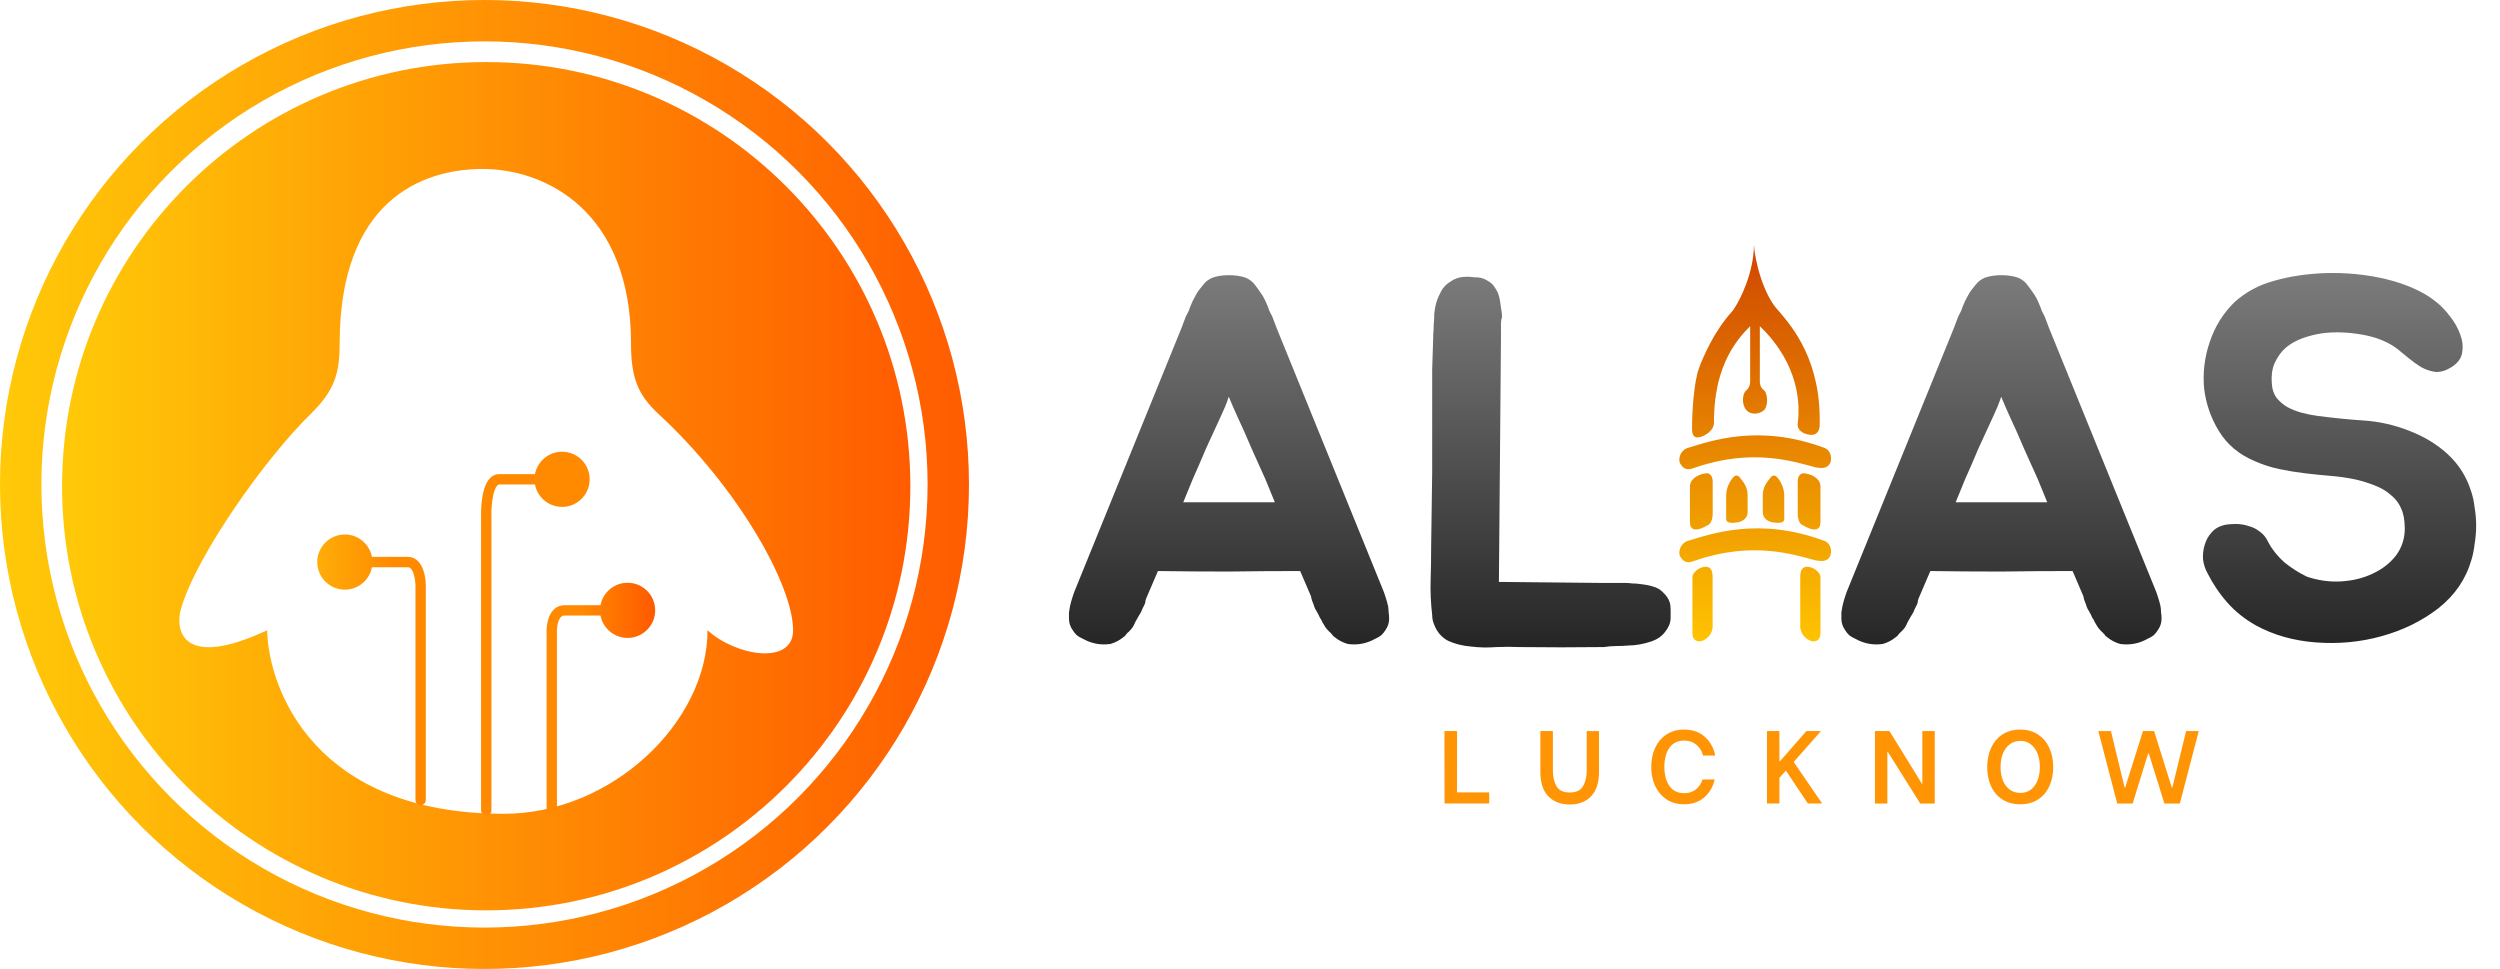 <svg width="725" height="281" viewBox="0 0 725 281" fill="none" xmlns="http://www.w3.org/2000/svg">
<path d="M402.55 175.8C402.65 176.4 402.7 177 402.7 177.6C402.8 178.1 402.85 178.7 402.85 179.4C402.85 180.6 402.5 181.7 401.8 182.7C401.5 183.2 401.1 183.7 400.6 184.2C400.1 184.6 399.5 184.95 398.8 185.25C396.3 186.65 393.65 187.15 390.85 186.75C389.45 186.35 388.2 185.7 387.1 184.8C386.9 184.6 386.75 184.5 386.65 184.5C386.55 184.4 386.45 184.25 386.35 184.05C386.25 183.95 386.15 183.85 386.05 183.75C385.95 183.55 385.8 183.4 385.6 183.3C385.1 182.8 384.7 182.35 384.4 181.95C384.1 181.45 383.8 180.95 383.5 180.45C383.3 179.95 383.05 179.5 382.75 179.1C382.55 178.6 382.3 178.1 382 177.6C381.8 177.2 381.6 176.85 381.4 176.55C381.2 176.15 381.05 175.75 380.95 175.35C380.55 174.45 380.3 173.65 380.2 172.95L377.05 165.6C370.15 165.6 363.25 165.65 356.35 165.75C349.55 165.75 342.7 165.7 335.8 165.6L332.65 172.95C332.45 173.35 332.3 173.75 332.2 174.15C332.2 174.55 332.1 174.95 331.9 175.35C331.7 175.75 331.5 176.15 331.3 176.55C331.2 176.85 331.05 177.2 330.85 177.6C330.55 178.1 330.25 178.6 329.95 179.1C329.75 179.5 329.5 179.95 329.2 180.45C329 180.95 328.75 181.45 328.45 181.95C328.15 182.35 327.75 182.8 327.25 183.3C327.05 183.4 326.9 183.55 326.8 183.75C326.7 183.85 326.6 183.95 326.5 184.05C326.4 184.25 326.3 184.4 326.2 184.5C326.1 184.5 325.95 184.6 325.75 184.8C324.65 185.7 323.4 186.35 322 186.75C319.2 187.15 316.55 186.65 314.05 185.25C313.35 184.95 312.75 184.6 312.25 184.2C311.75 183.7 311.35 183.2 311.05 182.7C310.35 181.7 310 180.6 310 179.4C310 178.7 310 178.1 310 177.6C310.1 177 310.2 176.4 310.3 175.8C310.5 174.9 310.75 174 311.05 173.1C311.35 172.2 311.5 171.75 311.5 171.75L342.7 94.95L343.6 92.55C343.8 91.95 344.05 91.4 344.35 90.9C344.65 90.4 344.9 89.8 345.1 89.1C345.6 87.8 346.15 86.65 346.75 85.65C347.05 85.05 347.4 84.5 347.8 84C348.2 83.5 348.6 83 349 82.5C349.6 81.7 350.45 81.05 351.55 80.55C352.95 80.05 354.55 79.8 356.35 79.8C358.25 79.8 359.9 80.05 361.3 80.55C362.4 81.05 363.25 81.7 363.85 82.5C364.55 83.4 365.3 84.45 366.1 85.65C366.7 86.65 367.25 87.8 367.75 89.1C367.95 89.8 368.2 90.4 368.5 90.9C368.8 91.4 369.05 91.95 369.25 92.55L370.15 94.95L401.35 171.75C401.35 171.75 401.5 172.2 401.8 173.1C402.1 174 402.35 174.9 402.55 175.8ZM367 139.05C365.7 136.15 364.35 133.15 362.95 130.05C361.65 126.95 360.25 123.8 358.75 120.6C358.35 119.7 357.95 118.8 357.55 117.9C357.15 116.9 356.75 115.95 356.35 115.05C356.05 115.95 355.7 116.9 355.3 117.9C354.9 118.8 354.5 119.7 354.1 120.6C352.6 123.8 351.15 126.95 349.75 130.05C348.45 133.15 347.15 136.15 345.85 139.05L343.15 145.65H369.7L367 139.05ZM484.183 174.6C484.383 175.1 484.483 175.85 484.483 176.85C484.483 177.75 484.483 178.5 484.483 179.1C484.483 179.9 484.333 180.65 484.033 181.35C483.733 182.05 483.333 182.7 482.833 183.3C481.933 184.5 480.633 185.4 478.933 186C476.533 186.8 474.283 187.2 472.183 187.2C471.083 187.3 469.933 187.35 468.733 187.35C467.533 187.35 466.333 187.45 465.133 187.65H464.533C456.833 187.75 448.883 187.75 440.683 187.65C438.683 187.55 436.433 187.55 433.933 187.65C431.433 187.85 428.983 187.8 426.583 187.5C424.183 187.3 421.983 186.75 419.983 185.85C418.083 184.85 416.733 183.3 415.933 181.2C415.733 180.7 415.583 180.25 415.483 179.85C415.383 179.35 415.333 178.85 415.333 178.35C414.933 174.95 414.783 171.6 414.883 168.3C414.983 165 415.033 161.75 415.033 158.55L415.333 136.8V116.7C415.333 113.1 415.333 109.9 415.333 107.1C415.433 104.3 415.533 101.2 415.633 97.8V97.05C415.733 96.05 415.783 95.05 415.783 94.05C415.883 93.05 415.933 92.05 415.933 91.05C416.133 88.75 416.683 86.8 417.583 85.2C418.183 83.7 419.233 82.5 420.733 81.6C422.033 80.7 423.583 80.25 425.383 80.25C426.083 80.25 426.733 80.3 427.333 80.4C428.033 80.4 428.683 80.45 429.283 80.55C429.883 80.65 430.433 80.85 430.933 81.15C431.533 81.45 432.133 81.85 432.733 82.35C433.333 83.05 433.883 83.9 434.383 84.9C434.783 86 435.033 87.1 435.133 88.2C435.233 88.9 435.333 89.55 435.433 90.15C435.533 90.75 435.583 91.35 435.583 91.95C435.383 92.55 435.283 93.15 435.283 93.75C435.283 94.35 435.283 94.9 435.283 95.4V98.1L434.683 168.75L464.383 169.05H471.433C472.033 169.05 472.683 169.1 473.383 169.2C474.083 169.2 474.783 169.25 475.483 169.35C476.283 169.45 476.983 169.55 477.583 169.65C478.183 169.75 478.783 169.9 479.383 170.1C480.483 170.4 481.383 170.9 482.083 171.6C483.183 172.6 483.883 173.6 484.183 174.6Z" fill="url(#paint0_linear_254_58)"/>
<path d="M431.88 229.79V233H418.92L418.89 212H422.55L422.52 229.79H431.88ZM455.257 233.3C452.637 233.3 450.557 232.51 449.017 230.93C447.477 229.33 446.707 226.95 446.707 223.79V212H450.337V223.58C450.337 225.26 450.677 226.72 451.357 227.96C452.037 229.2 453.337 229.82 455.257 229.82C457.117 229.82 458.397 229.2 459.097 227.96C459.797 226.72 460.147 225.26 460.147 223.58V212H463.717V223.79C463.717 226.95 462.947 229.33 461.407 230.93C459.887 232.51 457.837 233.3 455.257 233.3ZM488.395 233.24C486.415 233.24 484.705 232.76 483.265 231.8C481.825 230.82 480.725 229.51 479.965 227.87C479.225 226.23 478.855 224.41 478.855 222.41C478.855 220.39 479.225 218.56 479.965 216.92C480.725 215.28 481.825 213.98 483.265 213.02C484.705 212.06 486.415 211.58 488.395 211.58C490.815 211.58 492.805 212.27 494.365 213.65C495.925 215.03 496.945 216.85 497.425 219.11H493.885C493.565 217.83 492.925 216.79 491.965 215.99C491.005 215.17 489.835 214.76 488.455 214.76C486.555 214.76 485.115 215.46 484.135 216.86C483.155 218.24 482.665 220.08 482.665 222.38C482.665 224.68 483.155 226.53 484.135 227.93C485.135 229.33 486.575 230.03 488.455 230.03C489.775 230.03 490.895 229.66 491.815 228.92C492.735 228.16 493.375 227.2 493.735 226.04H497.275C496.775 228.18 495.755 229.92 494.215 231.26C492.675 232.58 490.735 233.24 488.395 233.24ZM512.428 212H516.028V220.79H516.178L523.858 212H528.088L520.168 220.97L528.418 233H524.278L517.918 223.49L516.028 225.56V233H512.428V212ZM543.736 212H547.936L557.386 227.33H557.476V212H561.076V233.03H556.876L547.456 218.03H547.336V233.03H543.736V212ZM585.889 233.24C583.849 233.24 582.109 232.77 580.669 231.83C579.229 230.89 578.139 229.61 577.399 227.99C576.659 226.35 576.289 224.51 576.289 222.47C576.289 220.43 576.659 218.59 577.399 216.95C578.139 215.29 579.229 213.98 580.669 213.02C582.129 212.06 583.869 211.58 585.889 211.58C587.889 211.58 589.609 212.06 591.049 213.02C592.489 213.98 593.579 215.28 594.319 216.92C595.059 218.56 595.429 220.41 595.429 222.47C595.429 224.51 595.059 226.35 594.319 227.99C593.579 229.61 592.489 230.89 591.049 231.83C589.609 232.77 587.889 233.24 585.889 233.24ZM585.889 229.94C587.669 229.94 589.059 229.24 590.059 227.84C591.059 226.44 591.559 224.63 591.559 222.41C591.559 220.99 591.339 219.71 590.899 218.57C590.459 217.43 589.809 216.53 588.949 215.87C588.109 215.19 587.089 214.85 585.889 214.85C584.689 214.85 583.659 215.19 582.799 215.87C581.939 216.53 581.279 217.44 580.819 218.6C580.379 219.74 580.159 221.02 580.159 222.44C580.159 223.86 580.379 225.14 580.819 226.28C581.259 227.4 581.909 228.29 582.769 228.95C583.629 229.61 584.669 229.94 585.889 229.94ZM608.51 212H612.17L616.13 228.35H616.31L621.47 212H624.68L629.81 228.35H629.99L633.98 212H637.64L632.15 233.03H627.68L623.15 218.48H622.97L618.47 233.03H614L608.51 212Z" fill="#FF9404"/>
<path d="M626.55 175.8C626.65 176.4 626.7 177 626.7 177.6C626.8 178.1 626.85 178.7 626.85 179.4C626.85 180.6 626.5 181.7 625.8 182.7C625.5 183.2 625.1 183.7 624.6 184.2C624.1 184.6 623.5 184.95 622.8 185.25C620.3 186.65 617.65 187.15 614.85 186.75C613.45 186.35 612.2 185.7 611.1 184.8C610.9 184.6 610.75 184.5 610.65 184.5C610.55 184.4 610.45 184.25 610.35 184.05C610.25 183.95 610.15 183.85 610.05 183.75C609.95 183.55 609.8 183.4 609.6 183.3C609.1 182.8 608.7 182.35 608.4 181.95C608.1 181.45 607.8 180.95 607.5 180.45C607.3 179.95 607.05 179.5 606.75 179.1C606.55 178.6 606.3 178.1 606 177.6C605.8 177.2 605.6 176.85 605.4 176.55C605.2 176.15 605.05 175.75 604.95 175.35C604.55 174.45 604.3 173.65 604.2 172.95L601.05 165.6C594.15 165.6 587.25 165.65 580.35 165.75C573.55 165.75 566.7 165.7 559.8 165.6L556.65 172.95C556.45 173.35 556.3 173.75 556.2 174.15C556.2 174.55 556.1 174.95 555.9 175.35C555.7 175.75 555.5 176.15 555.3 176.55C555.2 176.85 555.05 177.2 554.85 177.6C554.55 178.1 554.25 178.6 553.95 179.1C553.75 179.5 553.5 179.95 553.2 180.45C553 180.95 552.75 181.45 552.45 181.95C552.15 182.35 551.75 182.8 551.25 183.3C551.05 183.4 550.9 183.55 550.8 183.75C550.7 183.85 550.6 183.95 550.5 184.05C550.4 184.25 550.3 184.4 550.2 184.5C550.1 184.5 549.95 184.6 549.75 184.8C548.65 185.7 547.4 186.35 546 186.75C543.2 187.15 540.55 186.65 538.05 185.25C537.35 184.95 536.75 184.6 536.25 184.2C535.75 183.7 535.35 183.2 535.05 182.7C534.35 181.7 534 180.6 534 179.4C534 178.7 534 178.1 534 177.6C534.1 177 534.2 176.4 534.3 175.8C534.5 174.9 534.75 174 535.05 173.1C535.35 172.2 535.5 171.75 535.5 171.75L566.7 94.95L567.6 92.55C567.8 91.95 568.05 91.4 568.35 90.9C568.65 90.4 568.9 89.8 569.1 89.1C569.6 87.8 570.15 86.65 570.75 85.65C571.05 85.05 571.4 84.5 571.8 84C572.2 83.5 572.6 83 573 82.5C573.6 81.7 574.45 81.05 575.55 80.55C576.95 80.05 578.55 79.8 580.35 79.8C582.25 79.8 583.9 80.05 585.3 80.55C586.4 81.05 587.25 81.7 587.85 82.5C588.55 83.4 589.3 84.45 590.1 85.65C590.7 86.65 591.25 87.8 591.75 89.1C591.95 89.8 592.2 90.4 592.5 90.9C592.8 91.4 593.05 91.95 593.25 92.55L594.15 94.95L625.35 171.75C625.35 171.75 625.5 172.2 625.8 173.1C626.1 174 626.35 174.9 626.55 175.8ZM591 139.05C589.7 136.15 588.35 133.15 586.95 130.05C585.65 126.95 584.25 123.8 582.75 120.6C582.35 119.7 581.95 118.8 581.55 117.9C581.15 116.9 580.75 115.95 580.35 115.05C580.05 115.95 579.7 116.9 579.3 117.9C578.9 118.8 578.5 119.7 578.1 120.6C576.6 123.8 575.15 126.95 573.75 130.05C572.45 133.15 571.15 136.15 569.85 139.05L567.15 145.65H593.7L591 139.05ZM716.583 142.35C717.083 143.75 717.433 145.35 717.633 147.15C717.933 148.85 718.083 150.6 718.083 152.4C718.083 154.2 717.933 156 717.633 157.8C717.433 159.5 717.133 161 716.733 162.3C715.133 167.9 711.933 172.6 707.133 176.4C702.333 180.1 696.833 182.8 690.633 184.5C684.533 186.2 678.183 186.8 671.583 186.3C665.083 185.8 659.283 184.15 654.183 181.35C650.983 179.55 648.233 177.35 645.933 174.75C643.633 172.15 641.683 169.25 640.083 166.05C639.483 164.95 639.083 163.7 638.883 162.3C638.783 160.8 638.933 159.4 639.333 158.1C639.733 156.7 640.383 155.5 641.283 154.5C642.183 153.4 643.433 152.65 645.033 152.25C646.033 152.05 647.133 151.95 648.333 151.95C649.633 151.95 650.883 152.15 652.083 152.55C653.283 152.85 654.383 153.4 655.383 154.2C656.383 154.9 657.183 155.9 657.783 157.2C658.883 159.3 660.433 161.25 662.433 163.05C664.533 164.75 666.733 166.15 669.033 167.25C672.333 168.35 675.633 168.8 678.933 168.6C682.333 168.4 685.383 167.65 688.083 166.35C690.883 165.05 693.133 163.3 694.833 161.1C696.533 158.8 697.383 156.2 697.383 153.3C697.383 150.9 697.033 148.95 696.333 147.45C695.633 145.85 694.633 144.55 693.333 143.55C692.133 142.45 690.633 141.55 688.833 140.85C687.133 140.15 685.233 139.55 683.133 139.05C680.733 138.55 678.283 138.2 675.783 138C673.383 137.8 670.933 137.55 668.433 137.25C665.933 136.95 663.483 136.55 661.083 136.05C658.683 135.55 656.333 134.8 654.033 133.8C649.433 131.9 645.933 129 643.533 125.1C641.133 121.2 639.683 117 639.183 112.5C638.783 108 639.333 103.55 640.833 99.15C642.333 94.65 644.733 90.8 648.033 87.6C651.233 84.7 655.033 82.65 659.433 81.45C663.933 80.15 668.883 79.4 674.283 79.2C677.283 79.1 680.283 79.2 683.283 79.5C686.383 79.8 689.333 80.3 692.133 81C695.033 81.7 697.683 82.6 700.083 83.7C702.583 84.8 704.733 86.1 706.533 87.6C707.833 88.6 709.133 89.95 710.433 91.65C711.733 93.25 712.733 95 713.433 96.9C714.133 98.7 714.333 100.45 714.033 102.15C713.833 103.85 712.783 105.3 710.883 106.5C709.283 107.5 707.733 107.95 706.233 107.85C704.833 107.65 703.483 107.2 702.183 106.5C700.883 105.7 699.633 104.8 698.433 103.8C697.233 102.8 696.133 101.9 695.133 101.1C692.433 99.1 689.083 97.75 685.083 97.05C681.083 96.35 677.333 96.2 673.833 96.6C671.633 96.9 669.583 97.4 667.683 98.1C665.783 98.8 664.133 99.75 662.733 100.95C661.433 102.15 660.383 103.65 659.583 105.45C658.883 107.15 658.633 109.1 658.833 111.3C658.933 112.9 659.383 114.25 660.183 115.35C661.083 116.45 662.133 117.35 663.333 118.05C664.633 118.75 666.033 119.3 667.533 119.7C669.033 120.1 670.533 120.4 672.033 120.6C676.533 121.2 681.033 121.65 685.533 121.95C690.033 122.25 694.433 123.25 698.733 124.95C703.133 126.65 706.883 128.95 709.983 131.85C713.083 134.75 715.283 138.25 716.583 142.35Z" fill="url(#paint1_linear_254_58)"/>
<path d="M527.936 140.915V151.469C527.936 153.345 526.837 153.667 525.738 153.521C524.639 153.374 523.336 152.592 522.563 152.202C521.586 151.615 521.342 149.905 521.342 149.124V139.596C521.342 138.072 522.197 137.096 523.296 137.251C526.593 137.717 527.936 139.596 527.936 140.915Z" fill="url(#paint2_linear_254_58)"/>
<path d="M517.435 150.443V143.7C517.435 141.121 515.969 139.01 515.237 138.277C514.358 137.456 513.649 138.277 513.649 138.277C512.184 140.036 511.207 141.355 511.207 143.7V148.537C511.207 150.531 513.08 151.322 514.016 151.469C516.58 151.87 517.435 151.469 517.435 150.443Z" fill="url(#paint3_linear_254_58)"/>
<path d="M500.584 150.443V143.7C500.584 141.121 502.05 139.01 502.782 138.277C503.661 137.456 504.37 138.277 504.37 138.277C505.835 140.036 506.812 141.355 506.812 143.7V148.537C506.812 150.531 504.939 151.322 504.003 151.469C501.439 151.87 500.584 151.469 500.584 150.443Z" fill="url(#paint4_linear_254_58)"/>
<path d="M490.083 140.915V151.469C490.083 153.345 491.182 153.667 492.281 153.521C493.38 153.374 494.683 152.592 495.456 152.202C496.433 151.615 496.677 149.905 496.677 149.124V139.596C496.677 138.072 495.822 137.096 494.723 137.251C491.427 137.717 490.083 139.596 490.083 140.915Z" fill="url(#paint5_linear_254_58)"/>
<path d="M529.157 129.922C509.986 122.74 495.985 127.968 489.351 129.922C487.031 130.802 486.634 133.44 487.275 134.466C488.74 136.811 490.205 136.074 491.915 135.492C508.277 129.922 520.325 133.88 526.348 135.492C529.157 136.079 530.256 135.492 530.866 134.026C531.452 131.447 529.971 130.216 529.157 129.922Z" fill="url(#paint6_linear_254_58)"/>
<path d="M529.157 156.892C509.986 149.71 495.985 154.938 489.351 156.892C487.031 157.771 486.634 160.41 487.275 161.436C488.74 163.781 490.205 163.044 491.915 162.462C508.277 156.892 520.325 160.849 526.348 162.462C529.157 163.048 530.256 162.462 530.866 160.996C531.452 158.416 529.971 157.185 529.157 156.892Z" fill="url(#paint7_linear_254_58)"/>
<path d="M527.936 167.299V183.568C527.936 186.031 526.145 186.158 525.249 185.913C522.417 184.858 521.953 182.347 522.075 181.223V167.299C522.075 165.071 522.929 164.367 524.028 164.367C526.177 164.367 527.936 166.273 527.936 167.299Z" fill="url(#paint8_linear_254_58)"/>
<path d="M490.799 167.299V183.568C490.799 186.031 492.589 186.158 493.485 185.913C496.318 184.858 496.782 182.347 496.66 181.223V167.299C496.66 165.071 495.805 164.367 494.706 164.367C492.557 164.367 490.799 166.273 490.799 167.299Z" fill="url(#paint9_linear_254_58)"/>
<path d="M527.692 123.62C528.302 104.712 519.795 94.843 515.847 90.201C511.354 85.628 508.887 75.495 508.643 71C508.643 78.739 504.777 87.025 502.416 90.201C497.043 96.064 493.869 103.637 492.77 106.617C491.207 110.604 490.653 119.955 490.694 124.499C490.694 126.844 491.915 127.259 493.624 126.551C497.165 125.086 497.043 122.74 497.043 122.74C497.043 113.711 498.753 103.1 507.544 94.598V110.721C507.544 112.363 506.445 113.213 506.445 113.213C505.224 114.093 505.021 117.366 506.445 118.929C507.87 120.493 510.331 120.102 511.574 118.929C512.817 117.757 512.673 114.093 511.574 113.213C510.475 112.334 510.353 111.308 510.353 110.721V94.598C521.953 105.738 522.034 117.61 521.342 122.74C521.026 125.086 523.54 126.112 525.372 126.112C527.203 126.112 527.692 124.353 527.692 123.62Z" fill="url(#paint10_linear_254_58)"/>
<circle cx="140.5" cy="140.5" r="134.5" stroke="url(#paint11_linear_254_58)" stroke-width="12"/>
<path fill-rule="evenodd" clip-rule="evenodd" d="M141 264C208.931 264 264 208.931 264 141C264 73.069 208.931 18 141 18C73.069 18 18 73.069 18 141C18 208.931 73.069 264 141 264ZM98.5 99.67C98.5 58.5 122 49 140 49C158 49 183 61 183 99.67C183 109.5 184.954 114.5 191 120.083C213.894 141.225 230 169.658 230 182.78C230 192.987 213.457 190.314 205.185 182.78C205.185 209.39 177.45 236 146.067 236C91.765 236 77.947 200.52 77.46 182.78C52.474 194.445 50.775 182.437 52.474 176.583C57.024 160.909 77.146 132.674 90.062 120.083C97.166 113.157 98.5 108.054 98.5 99.67Z" fill="url(#paint12_linear_254_58)"/>
<path d="M92 163C92 167.418 95.582 171 100 171C104.418 171 108 167.418 108 163C108 158.582 104.418 155 100 155C95.582 155 92 158.582 92 163ZM121.986 170.916L120.488 170.849L120.486 170.882V170.916H121.986ZM120.486 232C120.486 232.828 121.158 233.5 121.986 233.5C122.815 233.5 123.486 232.828 123.486 232H120.486ZM100 164.5H118.251V161.5H100V164.5ZM118.251 164.5C118.85 164.5 119.47 164.928 119.963 166.435C120.428 167.854 120.542 169.637 120.488 170.849L123.485 170.982C123.548 169.556 123.43 167.381 122.815 165.502C122.228 163.71 120.923 161.5 118.251 161.5V164.5ZM120.486 170.916V232H123.486V170.916H120.486Z" fill="url(#paint13_linear_254_58)"/>
<path d="M171 139C171 143.418 167.418 147 163 147C158.582 147 155 143.418 155 139C155 134.582 158.582 131 163 131C167.418 131 171 134.582 171 139ZM141.014 150.013L142.513 149.965L142.514 149.989V150.013H141.014ZM142.514 235C142.514 235.828 141.842 236.5 141.014 236.5C140.185 236.5 139.514 235.828 139.514 235H142.514ZM163 140.5H144.749V137.5H163V140.5ZM144.749 140.5C144.592 140.5 144.348 140.556 144.005 141.054C143.645 141.578 143.323 142.403 143.071 143.473C142.572 145.594 142.457 148.205 142.513 149.965L139.515 150.061C139.453 148.15 139.57 145.254 140.151 142.786C140.439 141.563 140.868 140.323 141.533 139.355C142.216 138.362 143.271 137.5 144.749 137.5V140.5ZM142.514 150.013V235H139.514V150.013H142.514Z" fill="url(#paint14_linear_254_58)"/>
<path d="M190 177C190 181.418 186.418 185 182 185C177.582 185 174 181.418 174 177C174 172.582 177.582 169 182 169C186.418 169 190 172.582 190 177ZM160.014 183.654L161.512 183.574L161.514 183.614V183.654H160.014ZM161.514 235C161.514 235.828 160.842 236.5 160.014 236.5C159.185 236.5 158.514 235.828 158.514 235H161.514ZM182 178.5H163.749V175.5H182V178.5ZM163.749 178.5C162.999 178.5 162.44 178.932 162.009 180.039C161.572 181.162 161.46 182.595 161.512 183.574L158.516 183.733C158.45 182.494 158.571 180.6 159.213 178.951C159.861 177.286 161.228 175.5 163.749 175.5V178.5ZM161.514 183.654V235H158.514V183.654H161.514Z" fill="url(#paint15_linear_254_58)"/>
<defs>
<linearGradient id="paint0_linear_254_58" x1="397.5" y1="47" x2="397.5" y2="235" gradientUnits="userSpaceOnUse">
<stop stop-color="#959595"/>
<stop offset="1"/>
</linearGradient>
<linearGradient id="paint1_linear_254_58" x1="626.5" y1="47" x2="626.5" y2="235" gradientUnits="userSpaceOnUse">
<stop stop-color="#959595"/>
<stop offset="1"/>
</linearGradient>
<linearGradient id="paint2_linear_254_58" x1="509" y1="71" x2="509" y2="186" gradientUnits="userSpaceOnUse">
<stop stop-color="#CF4600"/>
<stop offset="1" stop-color="#FFC300"/>
</linearGradient>
<linearGradient id="paint3_linear_254_58" x1="509" y1="71" x2="509" y2="186" gradientUnits="userSpaceOnUse">
<stop stop-color="#CF4600"/>
<stop offset="1" stop-color="#FFC300"/>
</linearGradient>
<linearGradient id="paint4_linear_254_58" x1="509" y1="71" x2="509" y2="186" gradientUnits="userSpaceOnUse">
<stop stop-color="#CF4600"/>
<stop offset="1" stop-color="#FFC300"/>
</linearGradient>
<linearGradient id="paint5_linear_254_58" x1="509" y1="71" x2="509" y2="186" gradientUnits="userSpaceOnUse">
<stop stop-color="#CF4600"/>
<stop offset="1" stop-color="#FFC300"/>
</linearGradient>
<linearGradient id="paint6_linear_254_58" x1="509" y1="71" x2="509" y2="186" gradientUnits="userSpaceOnUse">
<stop stop-color="#CF4600"/>
<stop offset="1" stop-color="#FFC300"/>
</linearGradient>
<linearGradient id="paint7_linear_254_58" x1="509" y1="71" x2="509" y2="186" gradientUnits="userSpaceOnUse">
<stop stop-color="#CF4600"/>
<stop offset="1" stop-color="#FFC300"/>
</linearGradient>
<linearGradient id="paint8_linear_254_58" x1="509" y1="71" x2="509" y2="186" gradientUnits="userSpaceOnUse">
<stop stop-color="#CF4600"/>
<stop offset="1" stop-color="#FFC300"/>
</linearGradient>
<linearGradient id="paint9_linear_254_58" x1="509" y1="71" x2="509" y2="186" gradientUnits="userSpaceOnUse">
<stop stop-color="#CF4600"/>
<stop offset="1" stop-color="#FFC300"/>
</linearGradient>
<linearGradient id="paint10_linear_254_58" x1="509" y1="71" x2="509" y2="186" gradientUnits="userSpaceOnUse">
<stop stop-color="#CF4600"/>
<stop offset="1" stop-color="#FFC300"/>
</linearGradient>
<linearGradient id="paint11_linear_254_58" x1="281" y1="141" x2="-5.86204e-06" y2="141" gradientUnits="userSpaceOnUse">
<stop stop-color="#FF5C00"/>
<stop offset="1" stop-color="#FFC908"/>
</linearGradient>
<linearGradient id="paint12_linear_254_58" x1="264" y1="141" x2="18" y2="141" gradientUnits="userSpaceOnUse">
<stop stop-color="#FF5C00"/>
<stop offset="1" stop-color="#FFC908"/>
</linearGradient>
<linearGradient id="paint13_linear_254_58" x1="113.829" y1="192.333" x2="93.242" y2="192.407" gradientUnits="userSpaceOnUse">
<stop stop-color="#FF8A00"/>
<stop offset="1" stop-color="#FFAB08"/>
</linearGradient>
<linearGradient id="paint14_linear_254_58" x1="149.171" y1="179.812" x2="169.758" y2="179.865" gradientUnits="userSpaceOnUse">
<stop stop-color="#FF8A00"/>
<stop offset="1" stop-color="#FF8A00"/>
</linearGradient>
<linearGradient id="paint15_linear_254_58" x1="168.171" y1="201.657" x2="188.758" y2="201.745" gradientUnits="userSpaceOnUse">
<stop stop-color="#FF8A00"/>
<stop offset="1" stop-color="#FF5C00"/>
</linearGradient>
</defs>
</svg>
